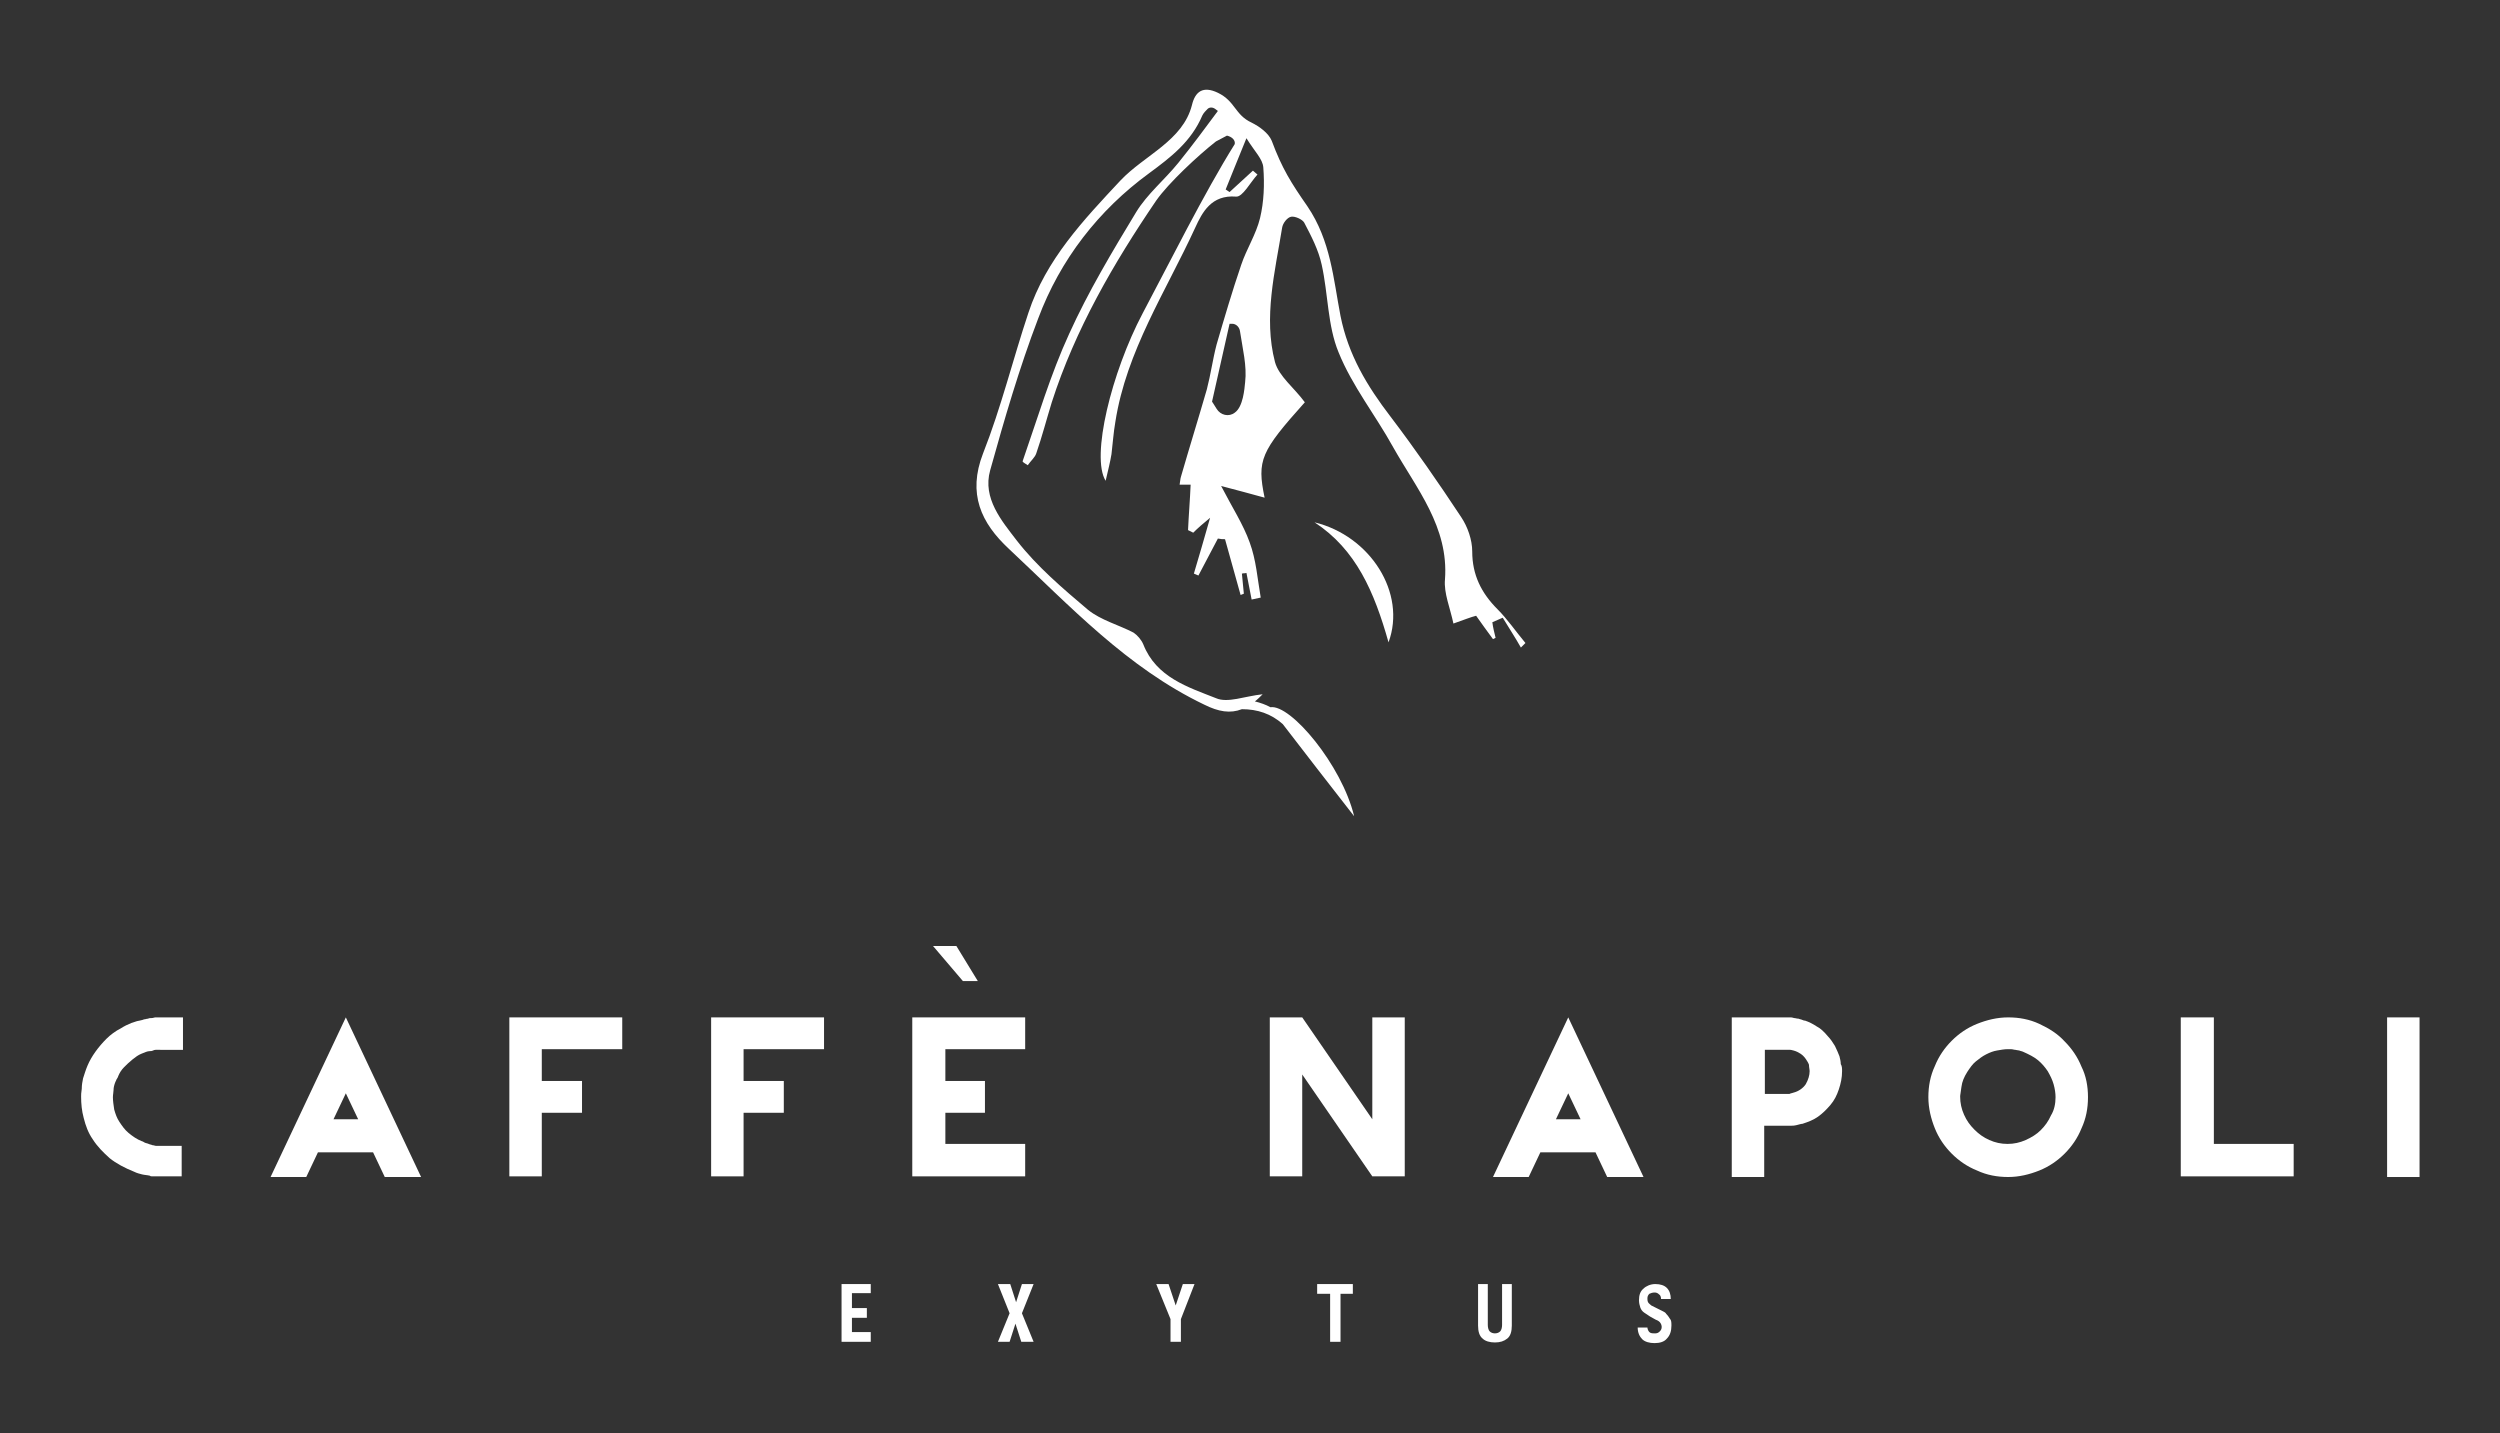 <?xml version="1.0" encoding="utf-8"?>
<!-- Generator: Adobe Illustrator 22.1.0, SVG Export Plug-In . SVG Version: 6.00 Build 0)  -->
<svg version="1.1" id="Livello_1" xmlns="http://www.w3.org/2000/svg" xmlns:xlink="http://www.w3.org/1999/xlink" x="0px" y="0px"
	 width="385.3px" height="220.9px" viewBox="0 0 385.3 220.9" style="enable-background:new 0 0 385.3 220.9;" xml:space="preserve"
	>
<rect x="0" y="0" width="385.3" height="220.9" fill="#333333" stroke="none"/>
<style type="text/css">
	.st0{fill:#FFFFFF;}
</style>
<polygon class="st0" points="134.2,206.8 129.7,206.8 129.7,197.9 134.2,197.9 134.2,199.3 131.3,199.3 131.3,201.6 133.6,201.6 
	133.6,203.1 131.3,203.1 131.3,205.3 134.2,205.3 "/>
<polygon class="st0" points="159.3,206.8 157.4,206.8 156.5,204 155.6,206.8 153.8,206.8 155.6,202.4 153.8,197.9 155.7,197.9 
	156.6,200.7 157.5,197.9 159.3,197.9 157.5,202.4 "/>
<polygon class="st0" points="184.1,197.9 182,203.3 182,206.8 180.4,206.8 180.4,203.3 178.2,197.9 180.1,197.9 181.2,201.2 
	182.3,197.9 "/>
<polygon class="st0" points="208.5,199.4 206.6,199.4 206.6,206.8 205,206.8 205,199.4 203,199.4 203,197.9 208.5,197.9 "/>
<path class="st0" d="M233,204.3c0,0.9-0.2,1.6-0.7,2c-0.5,0.4-1.1,0.6-1.9,0.6c-0.8,0-1.5-0.2-1.9-0.6c-0.5-0.4-0.7-1.1-0.7-2v-6.4
	h1.5v6.3c0,0.4,0.1,0.8,0.3,1c0.2,0.2,0.5,0.3,0.8,0.3c0.3,0,0.6-0.1,0.8-0.3c0.2-0.2,0.3-0.6,0.3-1v-6.3h1.5V204.3z"/>
<path class="st0" d="M257.6,204.3c0,0.8-0.2,1.5-0.7,2c-0.4,0.5-1.1,0.7-1.9,0.7c-0.8,0-1.5-0.2-1.9-0.6c-0.4-0.4-0.7-1-0.7-1.8h1.5
	c0,0.3,0.2,0.6,0.3,0.7c0.2,0.2,0.5,0.2,0.9,0.2c0.3,0,0.5-0.1,0.7-0.3c0.2-0.2,0.3-0.4,0.3-0.7c0-0.2-0.1-0.5-0.2-0.6
	c-0.1-0.2-0.4-0.4-0.7-0.5c-0.3-0.2-0.6-0.3-0.9-0.5c-0.3-0.2-0.6-0.4-0.9-0.6c-0.3-0.2-0.5-0.5-0.6-0.8c-0.1-0.3-0.2-0.7-0.2-1.1
	c0-0.8,0.2-1.4,0.7-1.8c0.4-0.4,1.1-0.7,1.8-0.7c0.8,0,1.4,0.2,1.8,0.6c0.4,0.4,0.6,1,0.6,1.7H256c0-0.3-0.1-0.6-0.3-0.7
	c-0.2-0.2-0.4-0.3-0.7-0.3c-0.3,0-0.6,0.1-0.8,0.2c-0.2,0.2-0.3,0.4-0.3,0.7c0,0.2,0,0.4,0.1,0.6c0.1,0.2,0.3,0.3,0.5,0.5
	c0.2,0.1,0.4,0.2,0.6,0.3c0.2,0.1,0.4,0.2,0.6,0.3c0.2,0.1,0.4,0.2,0.6,0.3c0.2,0.1,0.4,0.2,0.5,0.4c0.3,0.3,0.4,0.5,0.6,0.8
	C257.6,203.5,257.6,203.9,257.6,204.3"/>
<path class="st0" d="M28.1,181.3h-4.3c0,0-0.1,0-0.3,0c-0.2,0-0.3,0-0.4-0.1c-0.4-0.1-0.8-0.1-1.2-0.2c-0.4-0.1-0.8-0.2-1.2-0.4
	c-1.5-0.6-2.8-1.3-3.8-2.1c-1-0.9-1.9-1.8-2.6-2.9c-0.7-1-1.1-2.1-1.4-3.3c-0.3-1.1-0.4-2.2-0.4-3.3c0-0.2,0-0.6,0.1-1.2
	c0-0.6,0.1-1.1,0.2-1.6c0.2-0.6,0.4-1.3,0.7-2c0.3-0.7,0.7-1.4,1.2-2.1c0.5-0.7,1.1-1.4,1.7-2c0.6-0.6,1.4-1.2,2.2-1.6
	c1.1-0.7,2.2-1.1,3.3-1.3c0,0,0.1,0,0.3-0.1c0.2,0,0.4-0.1,0.6-0.1c0.2-0.1,0.4-0.1,0.6-0.1c0.2,0,0.4-0.1,0.5-0.1h4.3v5H24
	c0,0-0.2,0-0.4,0.1c-0.2,0.1-0.4,0.1-0.5,0.1c-0.4,0-0.8,0.2-1.3,0.4c-0.5,0.2-0.9,0.5-1.4,0.9c-0.5,0.4-0.9,0.8-1.3,1.2
	c-0.4,0.4-0.7,0.9-0.9,1.4c0,0.1-0.1,0.2-0.2,0.4c-0.1,0.1-0.1,0.3-0.2,0.4c-0.2,0.5-0.3,0.9-0.3,1.3c0,0.3-0.1,0.7-0.1,1.1
	c0,0.6,0.1,1.2,0.2,1.9c0.2,0.7,0.4,1.3,0.8,1.9c0.4,0.6,0.8,1.2,1.4,1.7c0.6,0.5,1.3,1,2.1,1.3c0.1,0,0.2,0.1,0.4,0.2
	c0.2,0.1,0.4,0.1,0.6,0.2c0.2,0.1,0.4,0.1,0.6,0.2c0.2,0,0.4,0.1,0.5,0.1h4V181.3z"/>
<path class="st0" d="M64.9,181.4h-5.6l-1.8-3.8H49l-1.8,3.8h-5.5l11.6-24.6L64.9,181.4z M55.2,172.5l-1.9-4l-1.9,4H55.2z"/>
<polygon class="st0" points="95.9,161.7 83.5,161.7 83.5,166.6 89.7,166.6 89.7,171.5 83.5,171.5 83.5,181.3 78.5,181.3 78.5,156.8 
	95.9,156.8 "/>
<polygon class="st0" points="127,161.7 114.6,161.7 114.6,166.6 120.8,166.6 120.8,171.5 114.6,171.5 114.6,181.3 109.6,181.3 
	109.6,156.8 127,156.8 "/>
<polygon class="st0" points="158,181.3 140.6,181.3 140.6,156.8 158,156.8 158,161.7 145.7,161.7 145.7,166.6 151.8,166.6 
	151.8,171.5 145.7,171.5 145.7,176.3 158,176.3 "/>
<polygon class="st0" points="216.5,181.3 211.5,181.3 200.7,165.6 200.7,181.3 195.7,181.3 195.7,156.8 200.7,156.8 211.5,172.5 
	211.5,156.8 216.5,156.8 "/>
<path class="st0" d="M253.3,181.4h-5.6l-1.8-3.8h-8.5l-1.8,3.8h-5.5l11.6-24.6L253.3,181.4z M243.6,172.5l-1.9-4l-1.9,4H243.6z"/>
<path class="st0" d="M283.9,165.1c0,1-0.2,1.9-0.5,2.8c-0.3,0.9-0.7,1.7-1.3,2.4c-0.6,0.7-1.2,1.3-1.9,1.8c-0.7,0.5-1.5,0.8-2.4,1.1
	c-0.2,0-0.5,0.1-0.9,0.2c-0.4,0.1-0.7,0.1-1,0.1h-4v7.9h-5v-24.6h9c0.2,0,0.3,0,0.6,0.1c0.2,0,0.4,0.1,0.7,0.1
	c0.2,0.1,0.4,0.1,0.6,0.2c0.2,0.1,0.3,0.1,0.4,0.1c0.6,0.2,1.2,0.5,1.8,0.9c0.6,0.3,1.1,0.8,1.7,1.5c0.4,0.4,0.8,1,1.1,1.5
	c0.3,0.6,0.5,1.1,0.7,1.6c0.1,0.4,0.2,0.8,0.2,1.2C283.9,164.3,283.9,164.7,283.9,165.1 M278.9,165.1c0-0.3-0.1-0.6-0.1-1
	c-0.1-0.3-0.3-0.6-0.5-0.9c-0.2-0.3-0.5-0.6-0.8-0.8c-0.3-0.2-0.7-0.4-1.1-0.5c-0.1,0-0.3-0.1-0.5-0.1c-0.2,0-0.3,0-0.3,0H272v6.8
	h3.7c0,0,0.2,0,0.3-0.1c0.2,0,0.3-0.1,0.4-0.1c0.8-0.2,1.5-0.7,1.9-1.3C278.7,166.4,278.9,165.7,278.9,165.1"/>
<path class="st0" d="M321.8,169.1c0,1.7-0.3,3.3-1,4.8c-0.6,1.5-1.5,2.8-2.6,3.9c-1.1,1.1-2.4,2-3.9,2.6c-1.5,0.6-3.1,1-4.8,1
	c-1.7,0-3.3-0.3-4.8-1c-1.5-0.6-2.8-1.5-3.9-2.6c-1.1-1.1-2-2.4-2.6-3.9c-0.6-1.5-1-3.1-1-4.8c0-1.7,0.3-3.3,1-4.8
	c0.6-1.5,1.5-2.8,2.6-3.9c1.1-1.1,2.4-2,3.9-2.6c1.5-0.6,3.1-1,4.8-1c1.7,0,3.3,0.3,4.8,1c1.5,0.7,2.8,1.5,3.9,2.7
	c1.1,1.1,2,2.4,2.6,3.9C321.5,165.8,321.8,167.4,321.8,169.1 M316.8,169.1c0-0.6-0.1-1.3-0.3-2c-0.2-0.7-0.5-1.3-0.9-2
	c-0.4-0.6-0.9-1.2-1.5-1.7c-0.6-0.5-1.4-0.9-2.3-1.3c-0.2-0.1-0.4-0.1-0.6-0.2c-0.2,0-0.5-0.1-0.6-0.1c-0.2,0-0.4-0.1-0.7-0.1
	c-0.3,0-0.4,0-0.5,0c-0.5,0-1,0.1-1.6,0.2c-0.6,0.1-1.1,0.3-1.7,0.6c-0.6,0.3-1.1,0.7-1.6,1.1c-0.5,0.4-0.9,1-1.3,1.6
	c-0.5,0.8-0.8,1.5-0.9,2.3c0,0.2-0.1,0.5-0.1,0.7c0,0.2-0.1,0.5-0.1,0.8c0,1,0.2,1.9,0.6,2.8c0.4,0.9,0.9,1.6,1.6,2.3
	c0.7,0.7,1.4,1.2,2.3,1.6c0.9,0.4,1.8,0.6,2.8,0.6c1,0,1.9-0.2,2.8-0.6c0.9-0.4,1.7-0.9,2.3-1.5c0.7-0.7,1.2-1.4,1.6-2.3
	C316.6,171.1,316.8,170.1,316.8,169.1"/>
<polygon class="st0" points="353.5,181.3 336.1,181.3 336.1,156.8 341.2,156.8 341.2,176.3 353.5,176.3 "/>
<rect x="367.9" y="156.8" class="st0" width="5" height="24.6"/>
<polygon class="st0" points="147.4,145.8 150.7,151.2 148.4,151.2 143.8,145.8 "/>
<g>
	<path class="st0" d="M202.6,80.5c8.6,2.1,14.2,10.9,11.4,18.5C211.8,91.2,209,84.7,202.6,80.5z"/>
	<path class="st0" d="M230.8,93.9c-2.5-2.5-3.9-5.3-3.9-8.9c0-1.8-0.7-3.8-1.7-5.3c-3.5-5.3-7.1-10.5-10.9-15.5
		c-3.6-4.7-6.5-9.5-7.7-15.5c-1.1-5.7-1.5-11.6-5.1-16.9c-2.5-3.6-3.9-5.8-5.5-10.1c-0.5-1.2-1.9-2.2-3.1-2.8
		c-2.6-1.2-2.5-3.3-5.2-4.6c-2.3-1.1-3.5-0.2-4,1.9c-1.4,5.5-7.3,7.7-11,11.6c-5.7,6.1-11.5,12.2-14.2,20.4
		c-2.4,7.2-4.2,14.6-7,21.7c-2.4,6.2-0.3,10.7,4,14.7c9.4,8.8,18.2,18.3,30.1,24c2.2,1.1,4,1.4,5.8,0.7c2.4,0,4.5,0.7,6.3,2.3
		c3.4,4.4,7,9.1,11,14.2c-1.9-7.9-9.8-17.3-12.9-16.8c-0.7-0.4-1.6-0.7-2.4-0.9c0.4-0.3,0.8-0.7,1.2-1.1c-2.8,0.3-5.4,1.4-7.2,0.6
		c-4.3-1.7-9.2-3.2-11.2-8.3c-0.3-0.7-0.9-1.4-1.5-1.8c-2.3-1.2-5-1.9-7-3.5c-3.9-3.3-7.9-6.7-11-10.7c-2.3-3-5.3-6.5-4.1-10.8
		c2.2-7.9,4.5-15.8,7.4-23.4c3.4-9.1,9.3-16.7,17.1-22.4c3.4-2.5,6.5-4.9,8.2-8.9c0.2-0.4,0.5-0.7,0.8-1c0.3-0.3,0.8-0.3,1.2,0
		c0.1,0.1,0.3,0.2,0.4,0.3c-2,2.7-4,5.4-6.1,8c-2.1,2.6-4.8,4.8-6.5,7.6c-3.7,6.1-7.4,12.3-10.3,18.7c-2.9,6.3-4.9,13.1-7.2,19.7
		c0,0.1,0.3,0.3,0.8,0.6c0.4-0.6,1.1-1.2,1.3-1.8c0.9-2.6,1.6-5.3,2.4-7.9c3.6-11.2,9.5-21.4,16.1-31.1c1.9-2.7,6.4-6.9,9.2-9.1
		c0,0,1.7-0.9,1.7-0.9c0.8,0.2,1.3,0.7,1.2,1.3c-4.8,7.7-10,18.2-14.2,26.1c-4.8,9.1-8,22.1-5.7,25.8c0.4-1.7,0.7-2.9,0.9-4.1
		c0.2-1.6,0.3-3.3,0.6-5c1.7-10.9,7.8-20.1,12.3-29.9c1.1-2.4,2.5-5.1,6.3-4.8c1,0.1,2.2-2.2,3.3-3.4c-0.2-0.2-0.5-0.4-0.7-0.6
		c-1.2,1.1-2.4,2.2-3.6,3.3c-0.3-0.2-0.3-0.2-0.6-0.4c0.9-2.2,1.8-4.5,3.2-7.9c1.3,2.1,2.5,3.2,2.6,4.5c0.2,2.6,0.1,5.3-0.5,7.8
		c-0.6,2.5-2.1,4.8-2.9,7.2c-1.4,4.1-2.6,8.2-3.8,12.3c-0.6,2.3-0.9,4.6-1.5,6.9c-1.3,4.5-2.7,9-4,13.5c-0.1,0.3-0.1,0.7-0.2,1.2
		h1.7c-0.1,2.4-0.3,4.7-0.4,7c0.4,0.2,0.4,0.2,0.8,0.4c0.7-0.7,1.5-1.4,2.6-2.3c-0.9,3.2-1.7,5.9-2.5,8.6c0.4,0.2,0.3,0.1,0.7,0.3
		c1-1.9,2-3.8,3-5.7c0.6,0.1,0.6,0.1,1.1,0.1c0.8,2.9,1.6,5.7,2.4,8.6l0.5-0.2c-0.1-1-0.2-2-0.3-3.1c0.5-0.1,0.3,0,0.7-0.1
		c0.3,1.4,0.5,2.7,0.8,4.1c0.5-0.1,0.9-0.2,1.4-0.3c-0.5-2.9-0.7-5.8-1.7-8.5c-1-2.8-2.7-5.4-4.4-8.7c2.6,0.7,4.6,1.2,6.7,1.8
		c-1.2-5.8-0.6-7.1,6.2-14.7c-1.6-2.2-4-4-4.6-6.2c-1.8-6.9,0-13.9,1.1-20.7c0.1-0.7,0.8-1.6,1.4-1.7c0.6-0.1,1.7,0.4,2,0.9
		c1.1,2.1,2.2,4.2,2.7,6.5c1,4.5,0.9,9.4,2.6,13.5c2.1,5.2,5.7,9.7,8.4,14.6c3.6,6.4,8.6,12.3,8,20.4c-0.2,2.1,0.8,4.4,1.3,6.8
		c1.7-0.6,2.7-1,3.5-1.2c0.9,1.3,1.8,2.5,2.6,3.6c0.2-0.1,0.2-0.1,0.4-0.2c-0.2-0.8-0.4-1.6-0.5-2.4c0.9-0.4,0.7-0.3,1.6-0.7
		c0.9,1.5,1.9,3,2.8,4.6c0.2-0.2,0.5-0.5,0.7-0.7C233.6,97.3,232.3,95.4,230.8,93.9z M191.9,58.9c-0.1,1-0.3,3.8-1.6,4.7
		c0,0,0,0,0,0c-0.9,0.7-2.2,0.4-2.8-0.6c-0.3-0.5-0.7-1.1-0.7-1.1c0.9-4,1.8-8,2.7-12c0.1,0,0.2,0,0.4,0c0.6,0,1.1,0.5,1.2,1.1
		C191.5,53.7,192.2,56.4,191.9,58.9z"/>
</g>
</svg>
